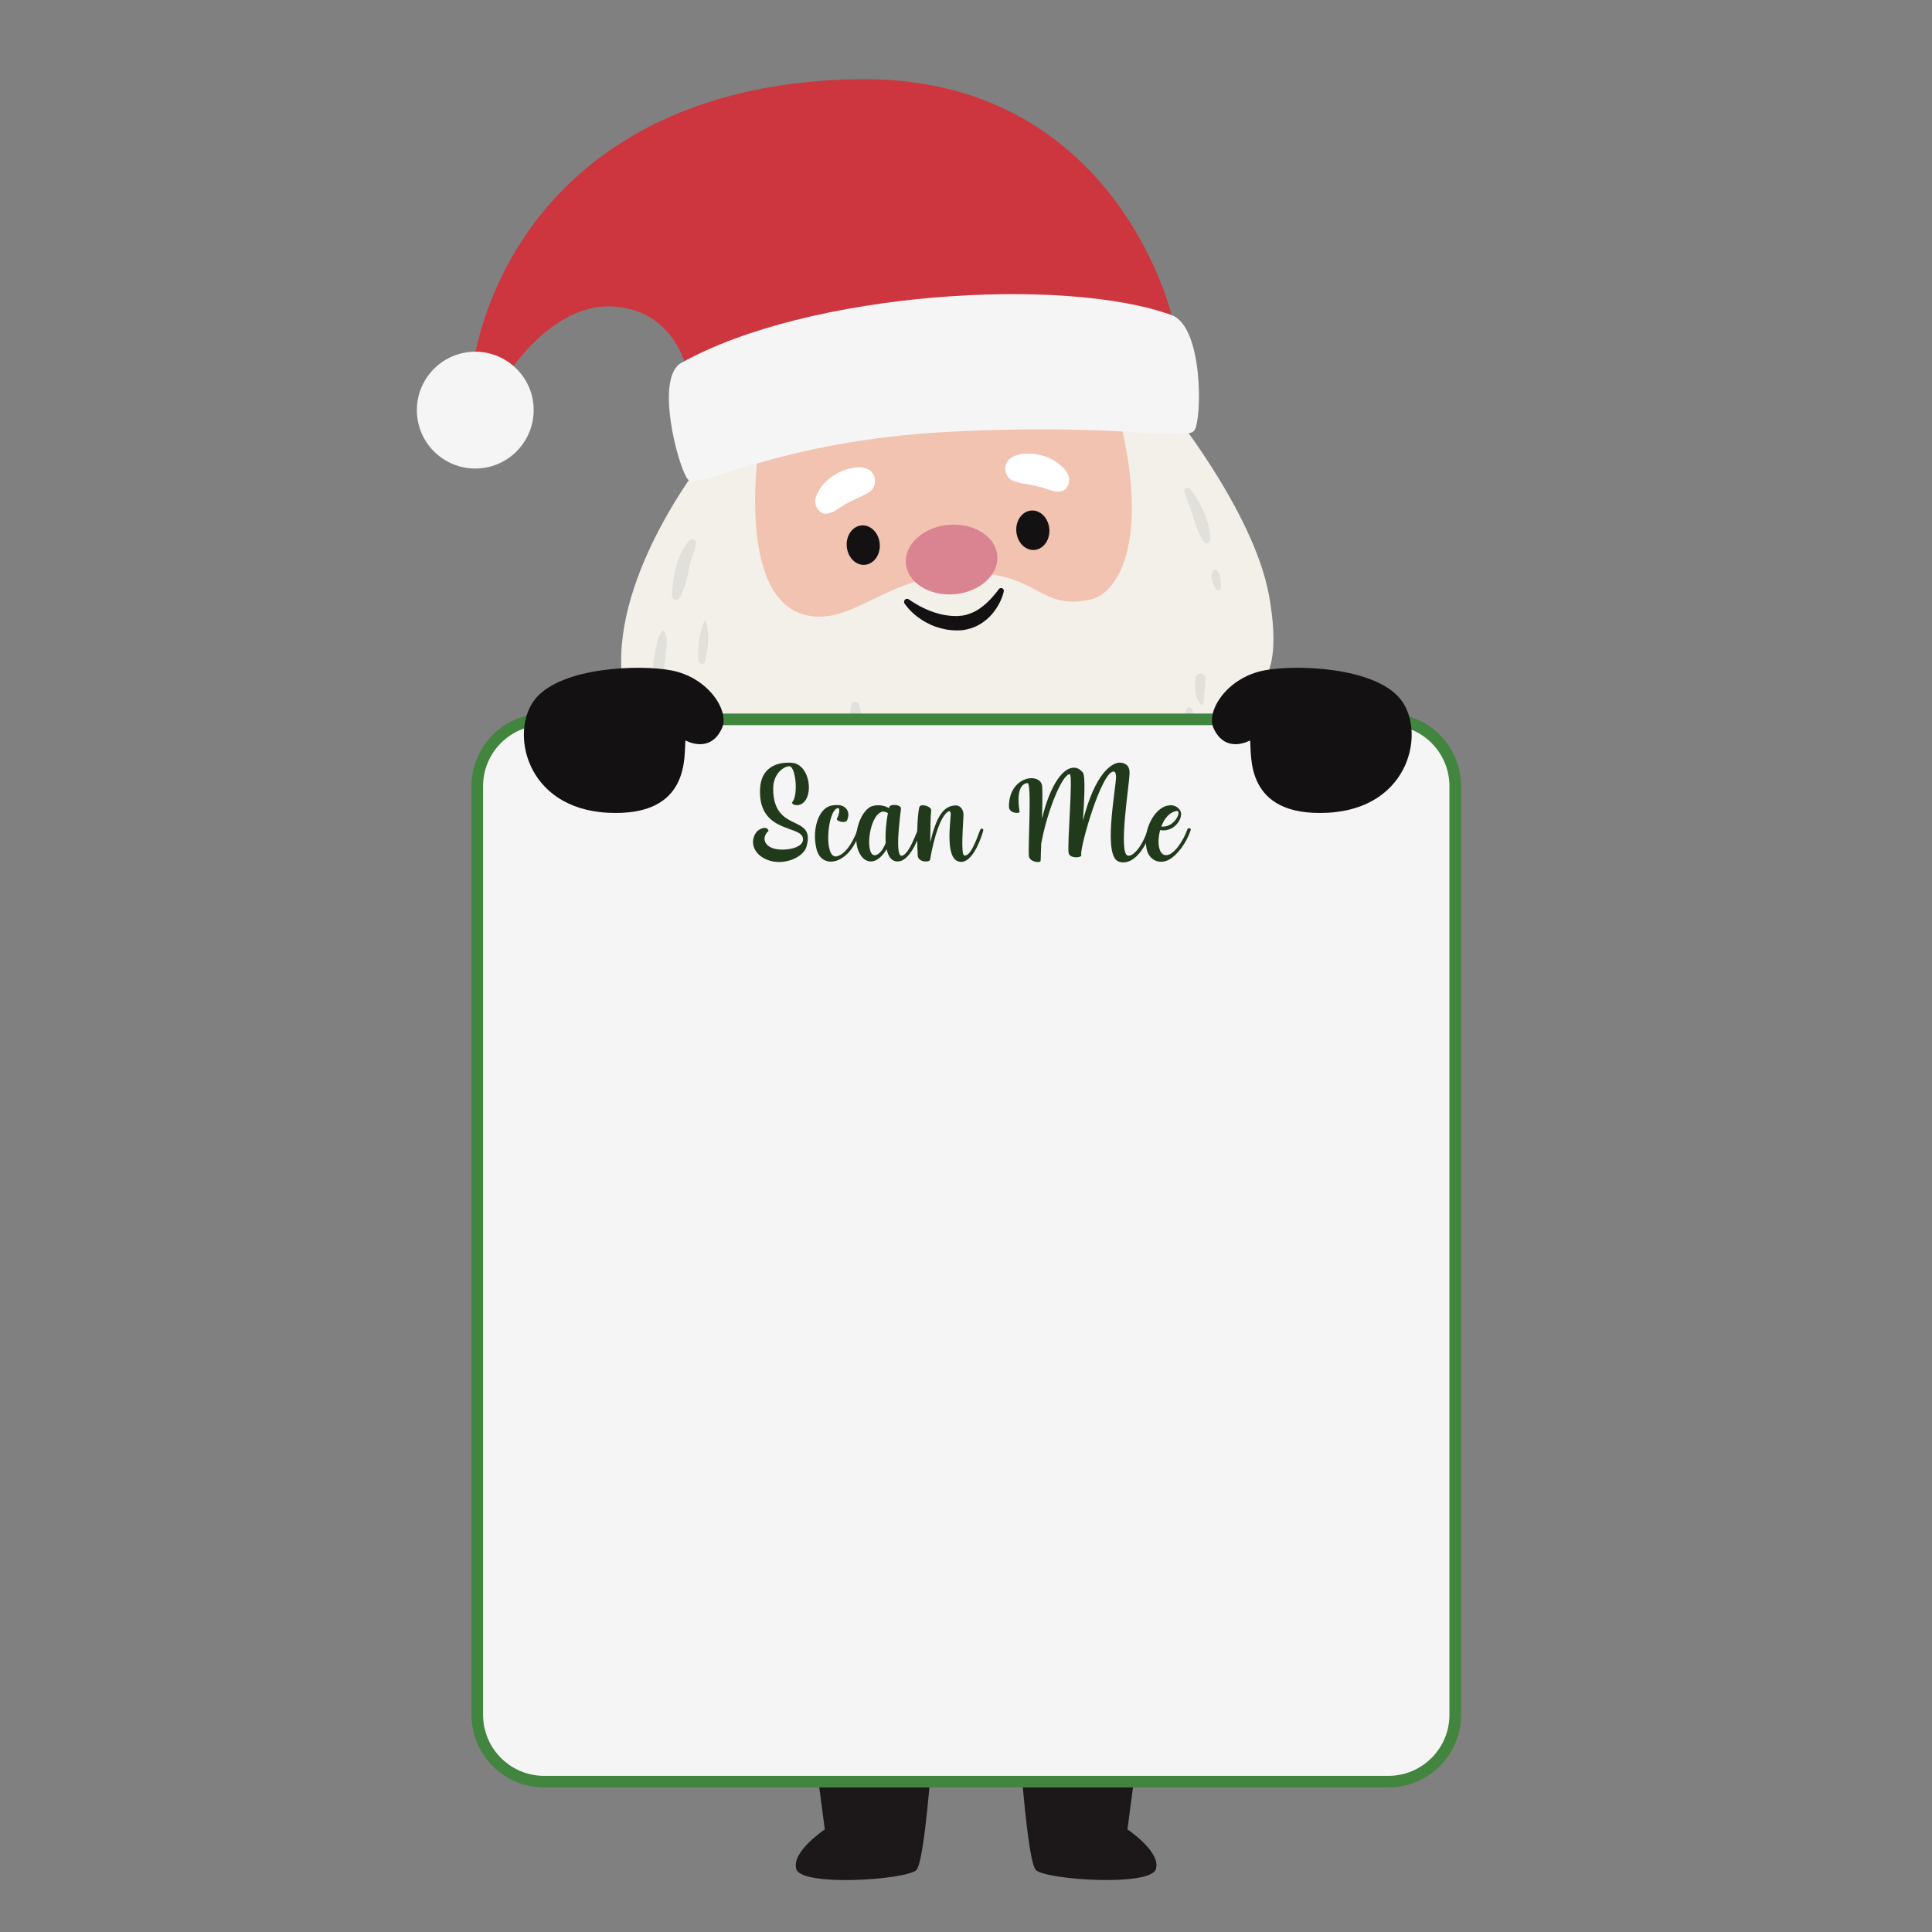 <?xml version="1.0" encoding="UTF-8"?>
<svg xmlns="http://www.w3.org/2000/svg" viewBox="0 0 500 500">
  <rect x="0" y="0" width="500" height="500" fill="#808080" stroke="none"/>
  <defs>
    <style>
      .cls-1 {
        fill: #f1c3b0;
      }

      .cls-1, .cls-2, .cls-3, .cls-4, .cls-5, .cls-6, .cls-7, .cls-8, .cls-9, .cls-10, .cls-11, .cls-12, .cls-13, .cls-14, .cls-15 {
        stroke-width: 0px;
      }

      .cls-2 {
        fill: #1c1719;
      }

      .cls-3 {
        fill: #010101;
      }

      .cls-16 {
        isolation: isolate;
      }

      .cls-4 {
        fill: #f3f0ea;
      }

      .cls-5 {
        fill: #f5f5f5;
      }

      .cls-6 {
        fill: #efc330;
      }

      .cls-7 {
        fill: #fff;
      }

      .cls-8 {
        fill: #e2e0da;
      }

      .cls-9 {
        fill: #5e2b70;
      }

      .cls-10 {
        fill: #131112;
      }

      .cls-11 {
        fill: #213a1b;
      }

      .cls-12 {
        fill: #97282d;
      }

      .cls-13 {
        fill: #41853e;
      }

      .cls-14 {
        fill: #cd363e;
      }

      .cls-15 {
        fill: #da8492;
      }

      .cls-17 {
        opacity: .53;
      }

      .cls-17, .cls-18 {
        mix-blend-mode: multiply;
      }

      .cls-18 {
        opacity: .17;
      }
    </style>
  </defs>
  <g class="cls-16">
    <g id="Layer_1" data-name="Layer 1">
      <g>
        <g>
          <g>
            <path class="cls-2" d="m291.79,473.45s8.77,5.84,7.35,10.27c-1.44,4.56-27.84,2.82-31,.31-1.6-1.28-3.16-16.83-4.29-31.79,5.46.4,21.93,1.44,30.72.05l-2.79,21.15Z"/>
            <path class="cls-12" d="m299.14,417.7l-4.56,34.59c-8.8,1.39-25.26.35-30.72-.05-1.09-14.41-1.8-28.25-1.8-28.25,11.89-8.14,37.09-6.29,37.09-6.29Z"/>
            <path class="cls-3" d="m260.75,446.78c-.67,1.64.19,8.45.67,9.22.5.81,9.39,2.11,18.08,2.11,9.83,0,16.34-1.1,17.04-1.82.99-1.01,1.67-9.03.86-9.45s-4.61.75-18.3.75c-14.63,0-17.87-2.01-18.35-.82Z"/>
          </g>
          <g>
            <path class="cls-2" d="m241.39,452.25c-1.14,14.96-2.69,30.51-4.3,31.79-3.16,2.51-29.56,4.25-31-.31-1.4-4.44,7.37-10.27,7.37-10.27l-2.79-21.15c8.78,1.39,25.28.35,30.72-.05Z"/>
            <path class="cls-12" d="m243.2,423.99s-.71,13.84-1.8,28.25c-5.44.4-21.94,1.44-30.72.05l-4.57-34.59s25.21-1.85,37.1,6.29Z"/>
            <path class="cls-3" d="m244.5,446.78c.67,1.64-.19,8.45-.67,9.22-.5.81-9.39,2.11-18.08,2.11-9.83,0-16.34-1.1-17.04-1.82-.99-1.01-1.67-9.03-.86-9.45s4.61.75,18.3.75c14.63,0,17.87-2.01,18.35-.82Z"/>
          </g>
          <g>
            <path class="cls-14" d="m203.76,192.46c-37.25,23.44-60.14,129.26-59.31,144.71.38,7.1,53.04,29.42,121.12,25.82,69.75-3.69,96.05-25.33,96.06-30,.01-14.2-23.15-114.98-67.24-142.42-25.16-15.66-62.75-15.66-90.63,1.88Z"/>
            <path class="cls-7" d="m259.87,348.2c.78-31.88-3.32-168.86-3.32-168.86-4.34-4.21-10.4.3-10.4.3,0,0-2.07,135.43,0,168.56,0,0,2.67,2.75,6.47,2.96,3.8.21,7.25-2.96,7.25-2.96Z"/>
            <path class="cls-14" d="m203.76,192.46c-37.25,23.44-60.14,129.26-59.31,144.71.38,7.1,53.04,29.42,121.12,25.82,69.75-3.69,96.05-25.33,96.06-30,.01-14.2-23.15-114.98-67.24-142.42-25.16-15.66-62.75-15.66-90.63,1.88Z"/>
            <path class="cls-5" d="m259.87,348.2c.78-31.88-3.32-168.86-3.32-168.86-4.34-4.21-10.4.3-10.4.3,0,0-2.07,135.43,0,168.56,0,0,2.67,2.75,6.47,2.96,3.8.21,7.25-2.96,7.25-2.96Z"/>
            <g>
              <path class="cls-10" d="m352.1,289.31s-29.31,20.93-99.97,20.93c-58.39,0-99.11-19.42-99.11-19.42,0,0,1.55-11.39,5.7-19.59,0,0,46.3,19.25,93.9,18.09,53.56-1.31,92.91-19.86,92.91-19.86,0,0,6.74,9.59,6.57,19.86Z"/>
              <path class="cls-6" d="m265.65,315.86h-25.41c-3,0-5.45-2.35-5.63-5.3-.21-1.17-1.09-6.34-1.09-10.35s.88-9.18,1.09-10.35c.17-2.95,2.63-5.3,5.63-5.3h25.41c2.93,0,5.35,2.25,5.61,5.11.34,1.24,1.26,5.1,1.26,10.54s-.92,9.3-1.26,10.54c-.26,2.86-2.68,5.11-5.61,5.11Zm-24.85-6.26h24.29c.02-.11.05-.21.08-.32,0-.03,1.09-3.59,1.09-9.08s-1.08-9.05-1.09-9.09c-.03-.1-.06-.2-.08-.31h-24.29c-.11.59-1.01,5.72-1.01,9.39s.91,8.81,1.01,9.39Z"/>
            </g>
            <g class="cls-18">
              <path class="cls-9" d="m358.92,319c-3.53.36-6.43,1.74-9.81,2.92-29.26,12.03-59.98,21.84-90.77,23.31-1.6.08-3.21.15-4.81.2-1.53.05-3.07.06-4.6.08-.62,0-1.24.02-1.86.03-34.37.15-68.77-9.57-100.94-23.7-1.35,6.98-1.82,15.21-1.66,17.75.38,6.45,53.04,26.7,121.12,23.44,69.75-3.35,96.05-22.99,96.06-27.23,0-2.26-1.3-10.49-2.71-16.8Z"/>
            </g>
            <path class="cls-5" d="m144.88,321.51c4.84-.12,29.84,27.81,108.16,26.73,60.78-.84,99.83-28.82,105.88-29.24,6.06-.42,7.73,11.9,5.64,17.54-2.09,5.64-27.77,30.07-111.3,30.49-83.53.42-108.17-21.72-111.09-25.89-2.92-4.18-1.38-19.52,2.71-19.63Z"/>
          </g>
          <g>
            <g>
              <path class="cls-4" d="m183.3,117.38s-22.97,27.99-22.55,54.4c.48,30.69,16.22,23.01,16.22,23.01,0,0,.02,36.54,26.14,48.65,18.83,8.73,27.55-6.5,27.55-6.5,0,0,11.38,21.08,41.28,15.37,25.98-4.96,24.64-27.44,24.64-27.44,0,0,5.96,10.3,17.04.71,19-16.44,7.24-46.54,7.24-46.54,0,0,12.47,2.37,7.57-24.87-4.01-22.25-26.69-49.86-26.69-49.86,0,0-80.26-14.17-118.43,13.08Z"/>
              <path class="cls-1" d="m196.48,114.87s-6.35,39.99,12.11,44.3c11.9,2.78,19.84-9.41,39.42-10.72,20.64-1.38,20.46,9.95,34.42,6.63,6.71-1.59,15.15-14.54,7.4-46.47,0,0-42.6-16.84-93.36,6.27Z"/>
              <path class="cls-15" d="m258.1,143.77c.43,4.96-4.51,9.44-11.04,10.01-6.53.57-12.18-2.98-12.61-7.94-.43-4.96,4.51-9.44,11.04-10.01,6.53-.57,12.17,2.98,12.61,7.94Z"/>
              <path class="cls-10" d="m227.67,140.7c.25,2.81-1.46,5.26-3.82,5.47-2.36.21-4.46-1.91-4.71-4.72-.25-2.81,1.46-5.26,3.82-5.47,2.36-.21,4.46,1.91,4.71,4.72Z"/>
              <path class="cls-10" d="m271.56,136.85c.25,2.81-1.46,5.26-3.82,5.47-2.36.21-4.46-1.91-4.71-4.72-.25-2.81,1.46-5.26,3.82-5.47,2.36-.21,4.46,1.91,4.71,4.72Z"/>
              <path class="cls-7" d="m225.75,126.62c1.41-1.68,1.05-6.18-4.38-5.62-4.65.49-8.97,3.85-10.22,7.65-.78,2.37,1.18,4.25,2.26,4.29,2.04.08,2.79-.95,5.55-2.54,3.04-1.75,5.57-2.33,6.79-3.78Z"/>
              <path class="cls-7" d="m261.51,124.07c-1.79-1.26-2.59-5.71,2.8-6.55,4.62-.72,9.65,1.43,11.83,4.78,1.36,2.09-.05,4.41-1.09,4.73-1.95.6-2.95-.21-6.02-1.04-3.38-.91-5.98-.83-7.53-1.92Z"/>
              <g>
                <path class="cls-14" d="m303.19,81.54s-14.6-62.55-82.07-61.04c-67.47,1.51-93.49,42.95-98.82,74.38-1.24,7.34,6.5,6.03,6.5,6.03,0,0,12.44-23.1,30.5-21.54,18.06,1.56,19.44,20.93,19.44,20.93,0,0,18.7,5.28,73.51-.78,54.81-6.06,50.93-17.99,50.93-17.99Z"/>
                <path class="cls-5" d="m176.3,93.92c-6.89,3.85-.85,26.8,1.64,30.04,2.48,3.24,22.77-9.85,67.53-12.2,44.76-2.35,61.76,2.65,63.69-.45,1.93-3.1,2.22-26.8-5.96-29.77-27.93-10.13-93.87-6.08-126.89,12.38Z"/>
                <path class="cls-5" d="m138.06,104.82c-.73-8.31-8.06-14.46-16.38-13.74-8.31.73-14.46,8.06-13.74,16.38.73,8.31,8.06,14.46,16.37,13.74,8.31-.73,14.46-8.06,13.74-16.38Z"/>
              </g>
              <g class="cls-17">
                <path class="cls-1" d="m222.71,156.26c-.07.4.06.02-.07.4-4.55,1.81-8.78,3.74-14.04,2.51-3.56-.83-6.19-2.98-8.13-5.92.02-.17.03-.34.07-.52.77-4.88,6.36-8.07,12.48-7.09,6.12.99,10.46,5.72,9.68,10.62Z"/>
              </g>
              <g class="cls-17">
                <path class="cls-1" d="m290.63,146.1s.01,0,0,.01c-2.1,5.49-5.3,8.28-8.18,8.97-5.5,1.3-9.14.41-13.34-1.86-.55-5.32,1.79-9.01,7.81-11.26,5.74-2.15,11.77-.29,13.71,4.14Z"/>
              </g>
            </g>
            <path class="cls-8" d="m218.16,230.7c-12.12,3.11-14.5-14.89-15.08-23.44-.1-1.5-1.9-1.96-2.75-.74-1.2,1.72-2.95,5.1-5.83,3.83-2.25-.99-3.2-6.95-3.35-8.88-.28-3.49.26-6.99.27-10.48,0-.18-.25-.25-.35-.09-3.43,5.91-3.88,15.48.87,20.88,3.2,3.64,6.18,1.98,8.62-.75,1.49,10.28,6.51,29.15,18.24,21.2.76-.52.31-1.76-.64-1.52Z"/>
            <path class="cls-8" d="m305.73,204.15c-.35.87-.77,1.72-1.14,2.58-1.34,3.08-1.2,3.48-4.85,4.44-3.54.93-4.38.33-6.32-2.74-1.02-1.62-1.5-3.53-1.37-5.43.13-1.82-2.68-1.8-2.83,0-.64,7.69-2.98,14.96-6.62,21.75-2.73,5.1-5.24,10.3-11.27,11.83-.34.09-.33.58,0,.68,5.95,1.78,9.33-3.47,11.98-7.94,3.61-6.09,6.34-12.4,7.76-19.17,1.67,2.96,4.35,5.33,7.65,5.53,6.01.36,8.57-6.41,8.59-11.34,0-.96-1.26-1.01-1.58-.21Z"/>
            <path class="cls-8" d="m308.47,183.48c-.26-.54-1.16-.54-1.42,0-.75,1.54-.57,3.02-.41,4.69.12,1.23.12,2.84,1.02,3.76.05.05.14.05.19,0,.89-.92.91-2.54,1.02-3.76.16-1.66.33-3.15-.41-4.69Z"/>
            <path class="cls-8" d="m311.98,175.6c-.07-.63-.37-1.04-.96-1.26-.24-.09-.45-.08-.7,0-.4.14-.85.46-.91.91-.3,2.05-.29,5.73,1.52,7.13.13.1.32.08.38-.1.32-.97.33-2.03.4-3.04.08-1.2.39-2.45.26-3.64Z"/>
            <path class="cls-8" d="m307.95,126.49c-.54-.66-1.73.05-1.44.84.87,2.38,1.76,4.74,2.53,7.15.68,2.11,1.17,4.12,2.64,5.82.55.64,1.6.11,1.6-.66.03-4.32-2.66-9.85-5.34-13.14Z"/>
            <path class="cls-8" d="m314.56,147.35c-.09-.06-.22-.03-.3.04-1.41,1.43-.37,3.66.43,5.1.34.61,1.19.29,1.24-.34.12-1.63.12-3.77-1.38-4.81Z"/>
            <path class="cls-8" d="m179.63,139.7c-.08-.02-.16-.05-.24-.07-.34-.1-.75,0-.99.26-3.33,3.58-4.3,9.64-4.51,14.35-.05,1.08,1.45,1.39,1.97.53,1.8-2.95,2.05-6.28,2.87-9.57.22-.86,2.32-5.07.9-5.5Z"/>
            <path class="cls-8" d="m171.83,163.3c-.09-.12-.28-.18-.4-.05-1.31,1.45-1.51,3.96-1.92,5.83-.51,2.32-.69,4.4-.06,6.71.24.88,1.58.91,1.81,0,.57-2.26.88-4.44,1.08-6.76.16-1.82.63-4.16-.51-5.73Z"/>
            <path class="cls-8" d="m182.7,160.86c-.07-.25-.39-.21-.47,0-1.32,3.3-1.76,6.55-1.47,10.09.07.92,1.48,1.25,1.71.23.78-3.48,1.24-6.83.23-10.32Z"/>
            <path class="cls-8" d="m223.18,186.94c-.27-1.51-.37-3.15-.88-4.59-.32-.91-1.7-1.03-1.97,0-.81,3.08.18,7.31,2.04,9.83.39.52,1.33.4,1.31-.36-.03-1.66-.2-3.26-.5-4.89Z"/>
            <path class="cls-8" d="m227.82,185.32c-.18-.16-.41-.12-.55.07-1.84,2.44.07,6.63.79,9.16.24.85,1.58.7,1.56-.21-.06-2.65.41-7.05-1.8-9.02Z"/>
            <path class="cls-10" d="m235.26,155.15s.1.07.25.18c.17.11.43.28.75.49.32.21.73.44,1.19.72.46.27,1,.53,1.58.83.58.29,1.23.55,1.91.82.68.26,1.42.48,2.17.69.76.2,1.55.35,2.35.43.4.03.81.1,1.21.11h.61s.31.02.31.02h.15s.02,0,.02,0h0c-.24.01-.06,0-.11,0h.04s.09-.01.09-.01l1.36-.12c.33-.07.67-.14,1-.21.72-.22,1.42-.48,2.08-.81,1.31-.68,2.45-1.59,3.37-2.47.92-.89,1.64-1.73,2.12-2.33.24-.31.43-.55.56-.71.12-.16.18-.24.18-.24l.05-.07c.24-.32.69-.38,1-.15.24.18.33.47.27.75,0,0-.03.13-.09.36-.06.23-.14.56-.3.97-.29.81-.78,1.96-1.64,3.21-.84,1.25-2.07,2.63-3.76,3.71-.41.28-.88.5-1.33.75-.47.22-.98.38-1.48.57-.53.16-1.12.27-1.69.39-.5.08-.93.08-1.4.12h-.3s-.19,0-.19,0h-.39s-.77-.05-.77-.05c-.51-.03-1.02-.12-1.52-.18-1-.19-1.95-.45-2.85-.76-.9-.32-1.72-.73-2.48-1.13-.76-.41-1.42-.88-2.03-1.31-1.19-.89-2.05-1.78-2.61-2.43-.28-.33-.48-.6-.62-.79-.14-.2-.21-.3-.21-.3-.25-.35-.16-.84.19-1.09.29-.2.66-.18.93.02l.02.02Z"/>
          </g>
        </g>
        <g>
          <g>
            <rect class="cls-5" x="123.53" y="186.16" width="253.08" height="274.93" rx="17.29" ry="17.29"/>
            <path class="cls-13" d="m359.33,462.59h-218.51c-10.36,0-18.79-8.43-18.79-18.79v-240.35c0-10.36,8.43-18.79,18.79-18.79h218.51c10.36,0,18.79,8.43,18.79,18.79v240.35c0,10.36-8.43,18.79-18.79,18.79ZM140.81,187.66c-8.7,0-15.79,7.08-15.79,15.79v240.35c0,8.7,7.08,15.79,15.79,15.79h218.51c8.7,0,15.79-7.08,15.79-15.79v-240.35c0-8.7-7.08-15.79-15.79-15.79h-218.51Z"/>
          </g>
          <path class="cls-10" d="m177.39,191.61s6.39,3.69,9.48-3.21c1.96-4.37-3.48-13.09-13.22-14.92-8.15-1.53-28.2-.87-35.02,7.28-6.83,8.15-2.86,28.48,18.72,29.58,21.59,1.1,19.6-14.98,20.05-18.73Z"/>
          <path class="cls-10" d="m323.53,191.61s-6.39,3.69-9.48-3.21c-1.96-4.37,3.48-13.09,13.22-14.92,8.15-1.53,28.2-.87,35.02,7.28,6.83,8.15,2.86,28.48-18.72,29.58-21.59,1.1-19.6-14.98-20.05-18.73Z"/>
        </g>
      </g>
      <g>
        <path class="cls-11" d="m205.41,197.47c4.23.9,5.17,8.47,2.22,10.48-.9.65-2.44.57-2.69-.25,1.76-1.69,1-9.51-.72-9.4-1.26.04-4.12,1.79-4.12,5.78,0,11.77,11.01,6.42,8.64,14.96-.75,2.8-5.49,4.81-9.29,3.77-4.2-1.15-5.63-4.7-3.77-7.35.68-.97,2.8-1.9,3.23-.43-1.61,1.33-1.54,3.77,1.44,4.59,2.51.72,7.46-.04,7.46-2.33.25-3.91-11.51-1.29-11.12-12.91.18-5.96,4.59-6.96,7.1-7,.83-.04,1.44.07,1.61.11Z"/>
        <path class="cls-11" d="m219.22,212.29c-.47.93-3.05.22-2.58-.54.47-.75.97-2.87.07-2.58-2.62.75-3.59,13.13-.18,12.45,2.66-.5,4.81-5.13,5.31-6.74.07-.18.21-.29.5-.29.36,0,.47.18.39.36-1.04,2.83-2.47,5.92-5.45,7.46-2.37,1.22-5.27.61-6.03-2.91-1.11-4.99.61-9.9,3.41-10.87.29-.11,1.18-.32,2.15-.29,2.33.07,3.34,2.01,2.4,3.95Z"/>
        <path class="cls-11" d="m233.17,209.31c-.29,2.58-1.61,12.38.21,12.16,1.83-.25,3.73-5.88,4.16-6.71.07-.18.36-.39.65-.22.25.22.07.68.07.68,0,0-2.3,7.39-5.67,7.71-1.79.18-2.73-1.22-3.12-3.16-.39.65-.86,1.26-1.4,1.83-2.04,2.08-3.88,1.36-4.77.43-3.62-3.91-.9-12.56,2.58-13.45,1.54-.39,3.05-.11,4.2.57.04-.22.11-.36.14-.43.14-.25.65-.39,1.15-.39.86-.04,1.87.32,1.79.97Zm-5.49,1.04c-3.12,2.04-3.8,11.95-.9,10.91,1.08-.4,1.9-1.69,2.44-3.12-.18-2.73.21-5.85.57-7.71-.36-.22-.75-.36-1.15-.39-.32,0-.65.11-.97.32Z"/>
        <path class="cls-11" d="m240.99,209.6c-.18,1.72-.21,5.2-.25,8.43,1.58-6.67,3.41-9.58,6.67-9.58,1.29,0,1.97,1.33,1.94,2.48-.11,2.94-.72,10.19.18,10.44,1.83.57,3.77-5.85,4.16-6.67.07-.14.36-.36.65-.18.25.18.07.65.07.65,0,0-2.48,8.93-6.35,7.78-3.55-1.04-2.01-10.48-2.01-12.3,0-.5-.22-.93-.75-.57-2.62,1.76-4.34,10.62-4.59,12.48h-.04c-.21.68-3.05.61-3.16-1.11-.39-6.28.07-12.02.5-12.74.14-.21.39-.29.72-.29.9-.07,2.26.57,2.26,1.18Z"/>
        <path class="cls-11" d="m289.99,197.37c2.19.25,2.4,1.72,2.33,3.01-.11,2.94-2.91,20.38-.47,21.06,1.15.29,3.48-1.72,5.17-6.67.07-.14.39-.36.68-.18.29.18.14.43.07.65-1.08,3.66-4.27,9.04-8.22,7.75-4.12-1.33-.9-17.97-.72-21.81.04-1.33-.47-1.51-.54-1.51-3.16-.32-8.79,19.52-8.47,21.49.04.11.04.18,0,.22,0,.07-.04.14-.11.22,0,0-.04,0-.07.04-.61.39-2.87.39-3.08-.9-.4-2.44,1.22-20.38.29-20.38-1.94-.04-5.92,9.72-7.39,18.04-.04,1.51-.14,4.02-.14,4.34-.04.75-2.94.32-3.05-1.22-.22-3.12.79-18.98-.36-18.87-2.58.25-2.55,4.34-2.04,7.43.11.54-2.76.5-2.76-1.33,0-7.93,8-8.93,8.57-5.45.14.82.11,4.59,0,8.57,2.08-8.79,5.56-13.6,8.61-13.17.93.14,1.4.65,1.94,1.22.72.82.39,6.92.04,12.45,3.19-12.45,7.5-14.85,9.33-15h.39Z"/>
        <path class="cls-11" d="m305.34,209.63c1.26,1.61-1.26,5.92-5.09,5.2-.86,3.08-.43,6.49,1.54,6.49,2.15,0,4.63-4.12,5.52-6.71.04-.14.14-.25.39-.25.39,0,.5.18.47.36-1.04,3.37-3.44,6.46-5.42,7.64-2.26,1.4-5.38.65-6.06-2.87-.93-5.09,2.26-10.15,5.13-10.91.25-.07.65-.14,1.11-.18.75,0,1.65.21,2.4,1.22Zm-4.81,4.27c3.41.43,5.35-4.05,4.09-4.02-1.94.22-3.3,1.97-4.09,4.02Z"/>
      </g>
    </g>
  </g>
</svg>